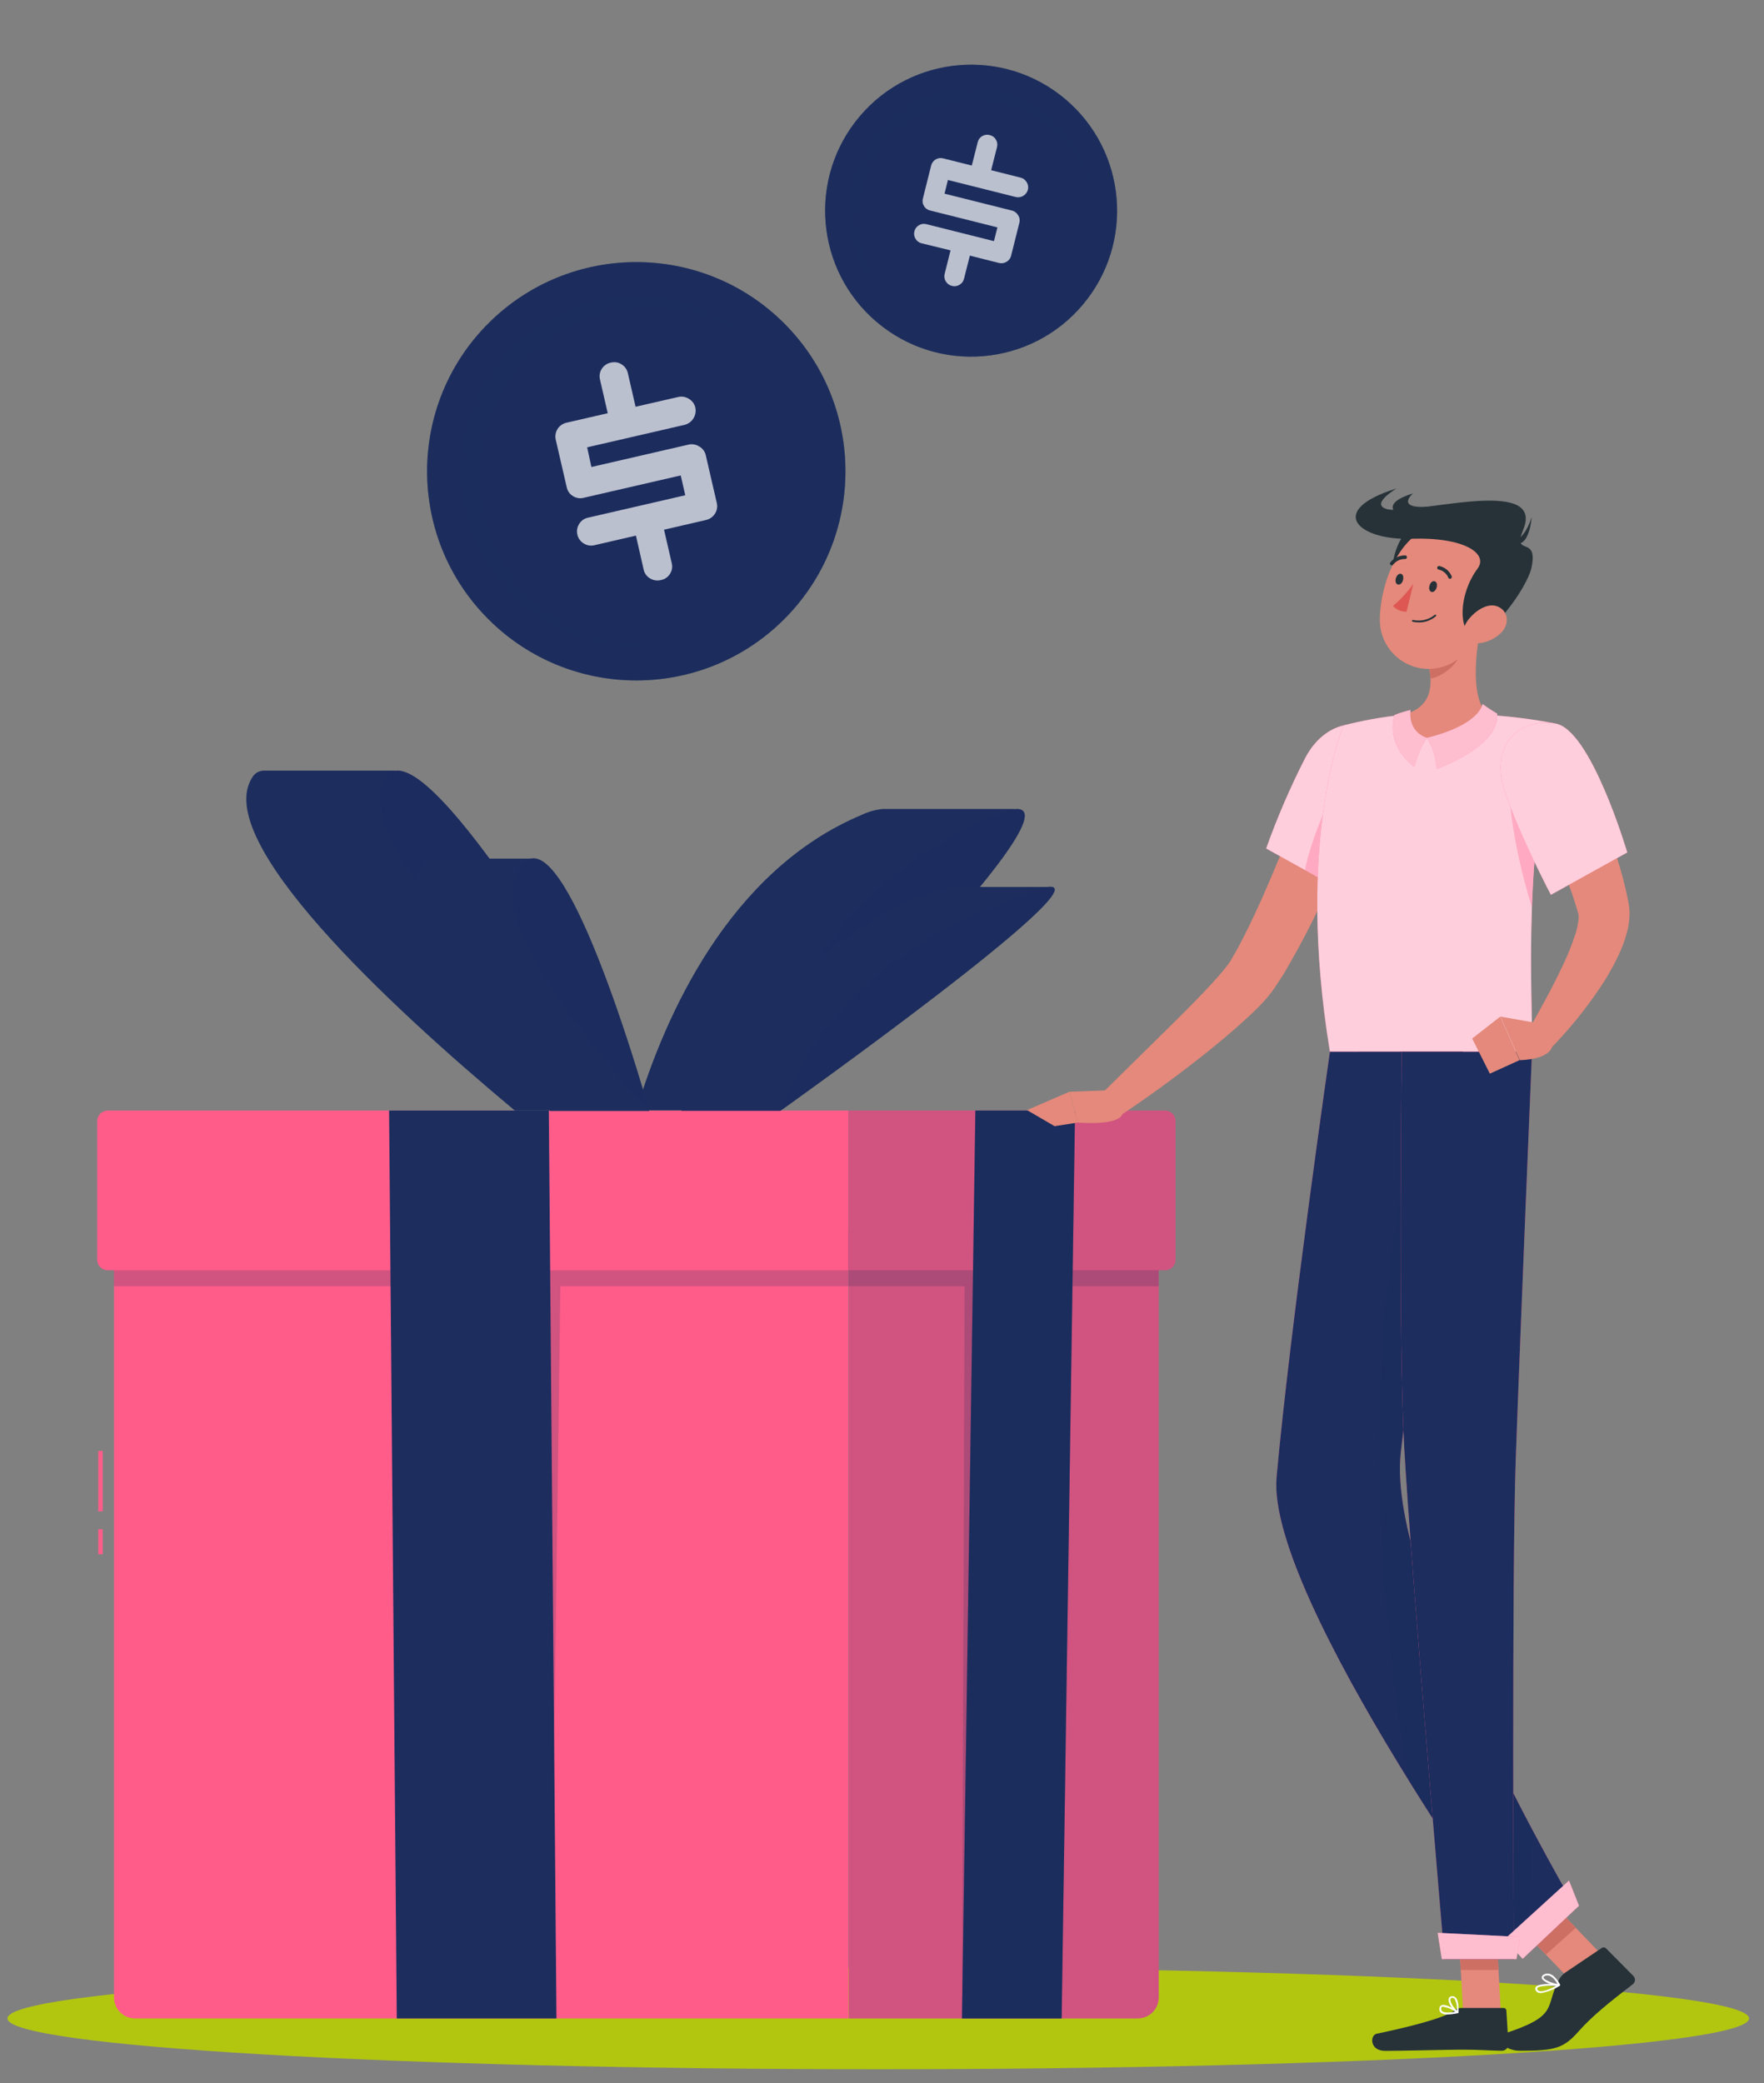 <svg width="94" height="111" viewBox="0 0 94 111" fill="none" xmlns="http://www.w3.org/2000/svg">
<rect x="0" y="0" width="94" height="111" fill="#808080" stroke="none"/>
<path d="M46.8 110.263C72.428 110.263 93.203 109.051 93.203 107.554C93.203 106.058 72.428 104.845 46.8 104.845C21.172 104.845 0.397 106.058 0.397 107.554C0.397 109.051 21.172 110.263 46.8 110.263Z" fill="#B2C610"/>
<path d="M5.475 77.316H5.235V80.533H5.475V77.316Z" fill="#FF5C8A"/>
<path d="M5.475 81.491H5.235V82.822H5.475V81.491Z" fill="#FF5C8A"/>
<path d="M6.074 65.56H45.211V107.555H7.194C6.897 107.555 6.613 107.437 6.403 107.228C6.194 107.018 6.076 106.734 6.076 106.437V65.56H6.074Z" fill="#FF5C8A"/>
<path opacity="0.2" d="M45.211 65.56H6.074V68.537H28.592L29.339 107.555L29.86 68.537H45.211V65.56Z" fill="#1C2D5E"/>
<path d="M5.736 59.178H45.21V67.689H5.736C5.588 67.689 5.446 67.63 5.342 67.525C5.237 67.421 5.178 67.279 5.178 67.131V59.738C5.178 59.665 5.192 59.592 5.22 59.524C5.248 59.456 5.289 59.395 5.341 59.343C5.393 59.291 5.454 59.249 5.522 59.221C5.59 59.193 5.662 59.178 5.736 59.178Z" fill="#FF5C8A"/>
<path d="M21.144 107.556L20.734 59.178H29.245L29.652 107.556H21.144Z" fill="#1C2D5E"/>
<path d="M60.635 107.555H45.22V65.56H61.746V106.437C61.746 106.732 61.629 107.016 61.421 107.225C61.213 107.434 60.93 107.553 60.635 107.555Z" fill="#FF5C8A"/>
<path opacity="0.2" d="M60.635 107.555H45.22V65.56H61.746V106.437C61.746 106.732 61.629 107.016 61.421 107.225C61.213 107.434 60.93 107.553 60.635 107.555Z" fill="#1C2D5E"/>
<path opacity="0.2" d="M45.21 65.56H61.743V68.537H52.517L51.263 107.555L51.399 68.537H45.21V65.56Z" fill="#1C2D5E"/>
<path d="M62.083 67.688H45.21V59.178H62.083C62.156 59.178 62.229 59.192 62.296 59.22C62.364 59.248 62.425 59.289 62.477 59.341C62.529 59.393 62.57 59.454 62.598 59.522C62.626 59.589 62.641 59.662 62.641 59.735V67.128C62.641 67.201 62.627 67.274 62.599 67.342C62.571 67.41 62.53 67.472 62.478 67.524C62.426 67.576 62.365 67.617 62.297 67.645C62.229 67.674 62.156 67.688 62.083 67.688Z" fill="#FF5C8A"/>
<path opacity="0.2" d="M62.083 67.688H45.21V59.178H62.083C62.156 59.178 62.229 59.192 62.296 59.22C62.364 59.248 62.425 59.289 62.477 59.341C62.529 59.393 62.57 59.454 62.598 59.522C62.626 59.589 62.641 59.662 62.641 59.735V67.128C62.641 67.201 62.627 67.274 62.599 67.342C62.571 67.41 62.53 67.472 62.478 67.524C62.426 67.576 62.365 67.617 62.297 67.645C62.229 67.674 62.156 67.688 62.083 67.688Z" fill="#1C2D5E"/>
<path d="M51.263 107.556L51.976 59.178H57.287L56.573 107.556H51.263Z" fill="#1C2D5E"/>
<path opacity="0.2" d="M51.263 107.556L51.976 59.178H57.287L56.573 107.556H51.263Z" fill="#1C2D5E"/>
<path d="M54.035 43.118V43.106H47.073C46.672 43.14 46.281 43.247 45.919 43.422C38.859 46.38 35.427 54.132 33.91 59.168H41.032C41.032 59.168 57.888 42.64 54.035 43.118Z" fill="#1C2D5E"/>
<path opacity="0.5" d="M41.032 59.178C41.032 52.637 45.981 46.39 53.041 43.432C60.101 40.474 41.032 59.178 41.032 59.178Z" fill="#1C2D5E"/>
<path d="M55.854 47.262H50.687C50.357 47.29 50.034 47.371 49.729 47.501C43.641 49.698 38.871 55.454 36.298 59.192H41.587C41.587 59.192 58.852 46.903 55.854 47.262Z" fill="#1C2D5E"/>
<path opacity="0.5" d="M41.597 59.179C44.088 52.717 48.939 49.684 55.028 47.487C61.116 45.291 41.597 59.179 41.597 59.179Z" fill="#1C2D5E"/>
<path d="M21.06 41.078V41.063H14.081C13.953 41.061 13.827 41.092 13.716 41.155C13.604 41.218 13.511 41.309 13.447 41.42C11.269 44.754 20.627 53.496 27.431 59.175H34.553C34.553 59.175 24.119 40.534 21.06 41.078Z" fill="#1C2D5E"/>
<path opacity="0.5" d="M34.553 59.178C27.759 53.499 18.392 44.756 20.57 41.422C22.747 38.089 34.553 59.178 34.553 59.178Z" fill="#1C2D5E"/>
<path d="M28.336 45.752H23.157C23.052 45.754 22.95 45.779 22.855 45.824C22.761 45.87 22.678 45.935 22.611 46.015C20.304 48.492 25.445 54.985 29.312 59.199H34.594C34.594 59.199 30.717 45.335 28.336 45.752Z" fill="#1C2D5E"/>
<path opacity="0.5" d="M34.594 59.177C30.726 54.961 25.583 48.47 27.893 45.993C30.202 43.516 34.594 59.177 34.594 59.177Z" fill="#1C2D5E"/>
<path d="M41.788 32.994C46.141 28.641 46.141 21.584 41.788 17.231C37.435 12.878 30.377 12.878 26.024 17.231C21.671 21.584 21.671 28.641 26.024 32.994C30.377 37.347 37.435 37.347 41.788 32.994Z" fill="#1C2D5E"/>
<path opacity="0.4" d="M41.788 32.994C46.141 28.641 46.141 21.584 41.788 17.231C37.435 12.878 30.377 12.878 26.024 17.231C21.671 21.584 21.671 28.641 26.024 32.994C30.377 37.347 37.435 37.347 41.788 32.994Z" fill="#1C2D5E"/>
<path opacity="0.2" d="M43.134 26.685C44.004 21.59 40.577 16.754 35.481 15.885C30.386 15.016 25.55 18.442 24.681 23.538C23.812 28.634 27.238 33.469 32.334 34.338C37.429 35.208 42.265 31.781 43.134 26.685Z" fill="#1C2D5E"/>
<path d="M43.581 26.008C43.928 21.046 40.187 16.741 35.224 16.394C30.262 16.046 25.957 19.788 25.61 24.75C25.263 29.713 29.004 34.017 33.966 34.364C38.929 34.712 43.233 30.971 43.581 26.008Z" fill="#1C2D5E"/>
<path opacity="0.4" d="M43.581 26.008C43.928 21.046 40.187 16.741 35.224 16.394C30.262 16.046 25.957 19.788 25.61 24.75C25.263 29.713 29.004 34.017 33.966 34.364C38.929 34.712 43.233 30.971 43.581 26.008Z" fill="#1C2D5E"/>
<path d="M37.607 24.254L38.194 26.796C38.218 26.893 38.223 26.994 38.207 27.093C38.19 27.192 38.154 27.286 38.099 27.37C38.046 27.456 37.976 27.53 37.894 27.588C37.811 27.646 37.718 27.688 37.619 27.709L35.384 28.226L35.796 30.014C35.82 30.111 35.824 30.212 35.807 30.31C35.79 30.408 35.752 30.502 35.697 30.584C35.644 30.669 35.574 30.741 35.492 30.797C35.409 30.853 35.316 30.891 35.218 30.91C35.12 30.934 35.017 30.939 34.917 30.923C34.817 30.908 34.721 30.872 34.635 30.819C34.55 30.769 34.475 30.701 34.417 30.62C34.359 30.539 34.318 30.447 34.298 30.35L33.886 28.541L31.67 29.053C31.574 29.076 31.475 29.08 31.378 29.064C31.281 29.047 31.188 29.012 31.106 28.959C31.02 28.908 30.945 28.84 30.887 28.76C30.828 28.679 30.787 28.587 30.766 28.489C30.743 28.393 30.739 28.293 30.755 28.196C30.772 28.098 30.807 28.005 30.861 27.921C30.912 27.836 30.98 27.762 31.06 27.705C31.141 27.647 31.233 27.606 31.33 27.586L36.516 26.39L36.273 25.334L31.102 26.526C31.006 26.55 30.906 26.555 30.808 26.54C30.711 26.525 30.617 26.49 30.534 26.438C30.448 26.386 30.373 26.317 30.316 26.235C30.258 26.153 30.218 26.06 30.198 25.962L29.614 23.431C29.569 23.236 29.603 23.032 29.709 22.862C29.814 22.693 29.983 22.572 30.177 22.527L32.384 22.019L31.972 20.228C31.948 20.134 31.944 20.035 31.959 19.939C31.973 19.842 32.007 19.75 32.059 19.666C32.113 19.576 32.186 19.499 32.272 19.439C32.359 19.38 32.457 19.339 32.561 19.321C32.656 19.298 32.755 19.294 32.851 19.31C32.948 19.327 33.04 19.362 33.123 19.415C33.207 19.467 33.28 19.536 33.337 19.617C33.395 19.698 33.435 19.79 33.456 19.887L33.868 21.675L36.131 21.157C36.229 21.133 36.331 21.129 36.431 21.146C36.53 21.162 36.625 21.199 36.71 21.253C36.796 21.303 36.87 21.369 36.929 21.449C36.988 21.529 37.03 21.62 37.051 21.716C37.095 21.915 37.059 22.123 36.95 22.296C36.842 22.469 36.671 22.592 36.473 22.64L31.287 23.836L31.513 24.886L36.681 23.694C36.779 23.67 36.881 23.667 36.98 23.683C37.079 23.7 37.174 23.736 37.259 23.791C37.346 23.839 37.423 23.905 37.483 23.985C37.542 24.065 37.585 24.157 37.607 24.254Z" fill="#1C2D5E"/>
<g opacity="0.7">
<path d="M37.608 24.254L38.195 26.795C38.219 26.892 38.224 26.994 38.208 27.092C38.191 27.191 38.155 27.286 38.1 27.369C38.047 27.455 37.977 27.529 37.895 27.588C37.812 27.646 37.719 27.687 37.62 27.709L35.385 28.226L35.797 30.014C35.821 30.111 35.825 30.211 35.808 30.31C35.791 30.408 35.754 30.501 35.698 30.584C35.645 30.669 35.575 30.741 35.492 30.797C35.41 30.853 35.317 30.891 35.219 30.909C35.12 30.934 35.018 30.939 34.918 30.923C34.818 30.907 34.722 30.872 34.636 30.819C34.55 30.768 34.476 30.701 34.418 30.62C34.36 30.539 34.319 30.447 34.299 30.35L33.887 28.541L31.671 29.053C31.575 29.076 31.476 29.08 31.379 29.063C31.282 29.047 31.189 29.011 31.107 28.958C31.021 28.908 30.946 28.84 30.888 28.759C30.829 28.679 30.788 28.587 30.767 28.489C30.744 28.393 30.74 28.293 30.756 28.195C30.773 28.098 30.808 28.004 30.862 27.921C30.913 27.836 30.981 27.762 31.061 27.704C31.142 27.647 31.234 27.606 31.331 27.586L36.517 26.39L36.274 25.334L31.102 26.526C31.007 26.55 30.907 26.555 30.809 26.54C30.712 26.524 30.618 26.49 30.535 26.437C30.449 26.386 30.374 26.317 30.317 26.235C30.259 26.153 30.219 26.06 30.199 25.962L29.615 23.43C29.57 23.236 29.604 23.031 29.709 22.862C29.815 22.692 29.984 22.572 30.178 22.527L32.385 22.019L31.973 20.228C31.949 20.133 31.945 20.035 31.959 19.938C31.974 19.842 32.008 19.749 32.059 19.666C32.114 19.576 32.187 19.499 32.273 19.439C32.36 19.38 32.458 19.339 32.562 19.32C32.657 19.297 32.756 19.294 32.852 19.31C32.949 19.326 33.041 19.362 33.123 19.415C33.208 19.467 33.281 19.536 33.339 19.617C33.396 19.698 33.436 19.79 33.457 19.887L33.869 21.675L36.132 21.156C36.23 21.133 36.332 21.129 36.431 21.145C36.531 21.162 36.626 21.199 36.711 21.253C36.797 21.302 36.871 21.369 36.93 21.449C36.989 21.528 37.031 21.619 37.052 21.716C37.096 21.915 37.059 22.123 36.951 22.296C36.843 22.469 36.672 22.592 36.474 22.64L31.288 23.836L31.514 24.885L36.682 23.694C36.78 23.67 36.882 23.666 36.981 23.683C37.08 23.7 37.175 23.736 37.26 23.791C37.347 23.839 37.424 23.905 37.483 23.985C37.543 24.065 37.586 24.156 37.608 24.254Z" fill="white"/>
</g>
<path d="M57.691 16.248C60.464 12.966 60.052 8.058 56.771 5.284C53.489 2.511 48.581 2.923 45.807 6.205C43.034 9.487 43.446 14.395 46.728 17.168C50.01 19.941 54.918 19.529 57.691 16.248Z" fill="#1C2D5E"/>
<path opacity="0.4" d="M57.691 16.248C60.464 12.966 60.052 8.058 56.771 5.284C53.489 2.511 48.581 2.923 45.807 6.205C43.034 9.487 43.446 14.395 46.728 17.168C50.01 19.941 54.918 19.529 57.691 16.248Z" fill="#1C2D5E"/>
<path opacity="0.2" d="M56.785 15.383C59.084 12.602 58.693 8.484 55.912 6.186C53.132 3.887 49.014 4.278 46.716 7.058C44.417 9.839 44.808 13.956 47.588 16.255C50.369 18.554 54.486 18.163 56.785 15.383Z" fill="#1C2D5E"/>
<path d="M56.982 15.452C59.085 12.7 58.559 8.764 55.808 6.661C53.056 4.558 49.12 5.084 47.017 7.836C44.914 10.587 45.44 14.523 48.192 16.626C50.944 18.729 54.879 18.203 56.982 15.452Z" fill="#1C2D5E"/>
<path opacity="0.4" d="M56.982 15.452C59.085 12.7 58.559 8.764 55.808 6.661C53.056 4.558 49.12 5.084 47.017 7.836C44.914 10.587 45.44 14.523 48.192 16.626C50.944 18.729 54.879 18.203 56.982 15.452Z" fill="#1C2D5E"/>
<path d="M54.321 11.865L53.879 13.631C53.862 13.698 53.833 13.761 53.791 13.816C53.749 13.871 53.696 13.917 53.636 13.95C53.575 13.987 53.507 14.012 53.436 14.022C53.365 14.032 53.293 14.028 53.224 14.01L51.682 13.621L51.37 14.856C51.354 14.923 51.324 14.986 51.282 15.042C51.24 15.097 51.188 15.143 51.127 15.177C51.069 15.213 51.003 15.237 50.935 15.247C50.867 15.257 50.798 15.254 50.732 15.236C50.663 15.22 50.599 15.191 50.542 15.149C50.485 15.108 50.437 15.056 50.4 14.995C50.363 14.937 50.339 14.871 50.328 14.802C50.317 14.734 50.321 14.664 50.339 14.596L50.654 13.341L49.11 12.964C49.043 12.948 48.98 12.919 48.925 12.878C48.87 12.837 48.824 12.785 48.789 12.726C48.752 12.667 48.727 12.602 48.716 12.533C48.706 12.465 48.709 12.395 48.727 12.328C48.743 12.261 48.772 12.197 48.813 12.141C48.854 12.085 48.906 12.038 48.966 12.003C49.025 11.967 49.091 11.943 49.16 11.933C49.228 11.924 49.298 11.928 49.365 11.945L52.967 12.849L53.152 12.116L49.561 11.215C49.493 11.2 49.43 11.171 49.374 11.13C49.319 11.09 49.272 11.038 49.238 10.978C49.2 10.919 49.176 10.854 49.166 10.785C49.156 10.716 49.161 10.646 49.18 10.579L49.62 8.819C49.637 8.752 49.667 8.689 49.708 8.634C49.749 8.578 49.801 8.531 49.86 8.496C49.919 8.46 49.985 8.437 50.053 8.427C50.122 8.418 50.191 8.421 50.258 8.439L51.785 8.821L52.098 7.587C52.113 7.517 52.143 7.451 52.185 7.393C52.226 7.335 52.28 7.287 52.341 7.251C52.403 7.215 52.471 7.192 52.542 7.183C52.613 7.175 52.684 7.181 52.753 7.202C52.819 7.217 52.882 7.246 52.936 7.287C52.991 7.328 53.036 7.379 53.07 7.438C53.106 7.497 53.13 7.563 53.14 7.631C53.151 7.699 53.147 7.769 53.129 7.836L52.816 9.07L54.381 9.464C54.449 9.48 54.514 9.51 54.57 9.552C54.627 9.594 54.675 9.647 54.71 9.708C54.747 9.766 54.773 9.831 54.784 9.899C54.795 9.967 54.792 10.037 54.776 10.104C54.759 10.172 54.728 10.237 54.685 10.293C54.643 10.35 54.59 10.397 54.529 10.433C54.468 10.471 54.4 10.496 54.329 10.506C54.259 10.517 54.186 10.513 54.117 10.495L50.514 9.591L50.333 10.32L53.922 11.219C53.99 11.235 54.055 11.266 54.111 11.308C54.168 11.35 54.215 11.403 54.251 11.464C54.291 11.522 54.317 11.588 54.33 11.657C54.342 11.726 54.339 11.797 54.321 11.865Z" fill="#1C2D5E"/>
<g opacity="0.7">
<path d="M54.321 11.865L53.878 13.631C53.862 13.698 53.832 13.761 53.79 13.816C53.748 13.871 53.696 13.917 53.635 13.95C53.574 13.987 53.506 14.012 53.435 14.022C53.365 14.032 53.293 14.028 53.224 14.01L51.682 13.621L51.369 14.856C51.353 14.923 51.324 14.986 51.282 15.042C51.24 15.097 51.187 15.143 51.126 15.177C51.068 15.213 51.003 15.237 50.935 15.247C50.867 15.257 50.798 15.254 50.731 15.236C50.663 15.22 50.598 15.191 50.541 15.149C50.484 15.108 50.436 15.056 50.4 14.995C50.363 14.937 50.338 14.871 50.328 14.802C50.317 14.734 50.321 14.664 50.338 14.596L50.653 13.341L49.109 12.964C49.043 12.948 48.98 12.919 48.925 12.878C48.869 12.837 48.823 12.785 48.788 12.726C48.751 12.667 48.727 12.602 48.716 12.533C48.705 12.465 48.709 12.395 48.727 12.328C48.742 12.261 48.771 12.197 48.812 12.141C48.853 12.085 48.906 12.038 48.965 12.003C49.025 11.967 49.09 11.943 49.159 11.933C49.228 11.924 49.298 11.928 49.365 11.945L52.966 12.849L53.151 12.116L49.56 11.215C49.493 11.2 49.429 11.171 49.374 11.13C49.318 11.09 49.272 11.038 49.237 10.978C49.2 10.919 49.175 10.854 49.166 10.785C49.156 10.716 49.16 10.646 49.179 10.579L49.62 8.819C49.636 8.752 49.666 8.689 49.707 8.634C49.748 8.578 49.8 8.531 49.859 8.496C49.919 8.46 49.985 8.437 50.053 8.427C50.121 8.418 50.191 8.421 50.258 8.439L51.785 8.821L52.098 7.587C52.113 7.517 52.142 7.451 52.184 7.393C52.226 7.335 52.279 7.287 52.341 7.251C52.402 7.215 52.471 7.192 52.541 7.183C52.612 7.175 52.684 7.181 52.752 7.202C52.819 7.217 52.881 7.246 52.935 7.287C52.99 7.328 53.036 7.379 53.069 7.438C53.106 7.497 53.13 7.563 53.14 7.631C53.15 7.699 53.146 7.769 53.129 7.836L52.816 9.07L54.38 9.464C54.449 9.48 54.513 9.51 54.57 9.552C54.627 9.594 54.674 9.647 54.709 9.708C54.747 9.766 54.772 9.831 54.783 9.899C54.795 9.967 54.792 10.037 54.775 10.104C54.758 10.172 54.727 10.237 54.685 10.293C54.643 10.35 54.589 10.397 54.528 10.433C54.468 10.471 54.4 10.496 54.329 10.506C54.258 10.517 54.186 10.513 54.117 10.495L50.513 9.591L50.332 10.32L53.921 11.219C53.99 11.235 54.054 11.266 54.111 11.308C54.168 11.35 54.215 11.403 54.251 11.464C54.29 11.522 54.317 11.588 54.329 11.657C54.341 11.726 54.338 11.797 54.321 11.865Z" fill="white"/>
</g>
<path d="M73.171 41.342C72.527 43.158 71.814 44.914 71.056 46.67C70.29 48.456 69.411 50.191 68.424 51.865C68.291 52.079 68.152 52.294 68.008 52.508L67.903 52.668L67.759 52.866C67.661 52.991 67.569 53.099 67.487 53.205C67.145 53.587 66.783 53.949 66.402 54.291C65.677 54.961 64.939 55.569 64.192 56.169C62.694 57.358 61.164 58.471 59.579 59.526L58.631 58.351L62.621 54.419C63.281 53.764 63.935 53.105 64.545 52.445C64.847 52.117 65.14 51.781 65.381 51.471C65.441 51.395 65.493 51.319 65.539 51.254L65.596 51.162L65.674 51.021C65.78 50.833 65.891 50.651 65.995 50.459C66.825 48.898 67.558 47.202 68.264 45.481C68.969 43.76 69.648 42.026 70.299 40.305L73.171 41.342Z" fill="#E4897B"/>
<path d="M73.933 40.034C74.549 41.837 70.928 47.137 70.928 47.137L67.471 45.213C68.06 43.559 68.756 41.945 69.555 40.382C70.766 38.091 73.257 38.056 73.933 40.034Z" fill="#FF5C8A"/>
<path opacity="0.7" d="M73.933 40.034C74.549 41.837 70.928 47.137 70.928 47.137L67.471 45.213C68.06 43.559 68.756 41.945 69.555 40.382C70.766 38.091 73.257 38.056 73.933 40.034Z" fill="white"/>
<path opacity="0.31" d="M73.985 40.258C73.209 39.887 72.316 40.199 71.374 41.686C70.432 43.173 69.632 45.657 69.545 46.365L70.932 47.133C70.932 47.133 74.273 42.237 73.985 40.258Z" fill="#FF5C8A"/>
<path d="M71.591 38.655C71.591 38.655 69.007 44.732 70.869 56.047H81.63C81.763 54.394 81.003 46.336 82.868 38.552C81.683 38.322 80.484 38.169 79.28 38.096C77.757 38.009 76.23 38.009 74.706 38.096C73.655 38.203 72.614 38.39 71.591 38.655Z" fill="#FF5C8A"/>
<path opacity="0.7" d="M71.591 38.655C71.591 38.655 69.007 44.732 70.869 56.047H81.63C81.763 54.394 81.003 46.336 82.868 38.552C81.683 38.322 80.484 38.169 79.28 38.096C77.757 38.009 76.23 38.009 74.706 38.096C73.655 38.203 72.614 38.39 71.591 38.655Z" fill="white"/>
<path d="M85.44 104.257L83.847 105.685L80.81 102.523L82.406 101.095L85.44 104.257Z" fill="#E4897B"/>
<path d="M79.978 107.226H77.967L77.706 102.569H79.717L79.978 107.226Z" fill="#E4897B"/>
<path d="M80.814 102.523L82.377 104.154L83.973 102.724L82.409 101.095L80.814 102.523Z" fill="#CE6F64"/>
<path d="M79.717 102.569H77.706L77.842 104.971H79.853L79.717 102.569Z" fill="#CE6F64"/>
<path d="M70.869 56.047C70.869 56.047 68.749 70.719 68.027 78.704C67.446 85.112 81.302 104.216 81.302 104.216L83.98 101.695C83.98 101.695 73.862 84.566 74.641 77.434C75.396 70.526 77.952 56.039 77.952 56.039L70.869 56.047Z" fill="#FF5C8A"/>
<path d="M70.869 56.047C70.869 56.047 68.749 70.719 68.027 78.704C67.446 85.112 81.302 104.216 81.302 104.216L83.98 101.695C83.98 101.695 73.862 84.566 74.641 77.434C75.396 70.526 77.952 56.039 77.952 56.039L70.869 56.047Z" fill="#1C2D5E"/>
<path opacity="0.2" d="M74.641 77.442C75.029 73.884 75.898 68.309 76.644 63.744C76.253 62.979 75.157 61.429 75.157 61.429C74.174 64.824 72.038 77.624 75.086 94.91C78.262 100.028 81.301 104.224 81.301 104.224L81.717 97.624C78.783 92.103 74.101 82.373 74.641 77.442Z" fill="#1C2D5E"/>
<path d="M74.696 56.047C74.696 56.047 74.506 71.422 74.831 77.184C75.187 83.492 76.978 104.393 76.978 104.393H80.664C80.664 104.393 80.553 84.002 80.77 77.76C81.011 70.975 81.636 56.047 81.636 56.047H74.696Z" fill="#FF5C8A"/>
<path d="M74.696 56.047C74.696 56.047 74.506 71.422 74.831 77.184C75.187 83.492 76.978 104.393 76.978 104.393H80.664C80.664 104.393 80.553 84.002 80.77 77.76C81.011 70.975 81.636 56.047 81.636 56.047H74.696Z" fill="#1C2D5E"/>
<path d="M77.861 106.996H80.121C80.159 106.994 80.196 107.008 80.224 107.033C80.252 107.059 80.269 107.094 80.271 107.132L80.382 108.92C80.382 108.967 80.374 109.013 80.356 109.057C80.338 109.1 80.313 109.139 80.28 109.172C80.247 109.206 80.208 109.232 80.165 109.25C80.122 109.269 80.076 109.278 80.029 109.278C79.242 109.265 78.865 109.219 77.871 109.219C77.261 109.219 74.661 109.284 73.817 109.284C72.973 109.284 73.002 108.448 73.353 108.372C74.957 108.033 76.946 107.558 77.516 107.118C77.614 107.04 77.735 106.998 77.861 106.996Z" fill="#263238"/>
<path d="M83.407 105.112L85.345 103.806C85.377 103.781 85.416 103.768 85.457 103.768C85.497 103.768 85.536 103.781 85.568 103.806L87.05 105.302C87.079 105.335 87.1 105.373 87.112 105.415C87.124 105.457 87.127 105.502 87.121 105.545C87.114 105.588 87.098 105.629 87.073 105.666C87.049 105.702 87.017 105.733 86.979 105.755C85.742 106.708 84.849 107.427 84.143 108.219C83.329 109.145 82.889 109.278 80.989 109.278C80.11 109.278 79.613 108.537 79.971 108.423C83.136 107.421 82.289 106.985 83.06 105.516C83.14 105.355 83.26 105.216 83.407 105.112Z" fill="#263238"/>
<path d="M59.087 58.099L56.989 58.173L57.429 59.817C57.429 59.817 59.622 60.013 59.817 59.351L59.087 58.099Z" fill="#E4897B"/>
<path d="M54.726 59.153L56.197 60.01L57.429 59.818L56.989 58.173L54.726 59.153Z" fill="#E4897B"/>
<path opacity="0.31" d="M80.464 40.474C80.241 41.755 80.537 44.817 81.636 48.361C81.722 45.324 82.075 42.301 82.692 39.326V39.31C81.986 39.239 80.678 39.272 80.464 40.474Z" fill="#FF5C8A"/>
<path d="M79.006 32.945C78.666 34.416 78.284 37.114 79.277 38.102C79.277 38.102 78.848 39.32 76.112 39.32C73.105 39.32 74.704 38.102 74.704 38.102C76.359 37.711 76.359 36.492 76.112 35.35L79.006 32.945Z" fill="#E4897B"/>
<path d="M77.828 33.925L76.115 35.341C76.177 35.609 76.215 35.881 76.229 36.156C76.859 36.066 77.744 35.377 77.833 34.72C77.881 34.457 77.879 34.187 77.828 33.925Z" fill="#CE6F64"/>
<path d="M75.437 27.957C74.408 28.307 73.586 31.034 74.785 31.756C75.985 32.478 77.391 27.292 75.437 27.957Z" fill="#263238"/>
<path d="M79.649 31.404C79.036 33.303 78.775 34.451 77.537 35.23C77.138 35.487 76.676 35.63 76.202 35.643C75.728 35.656 75.258 35.539 74.846 35.305C74.433 35.07 74.092 34.728 73.86 34.314C73.628 33.9 73.513 33.43 73.529 32.956C73.553 31.129 74.552 28.318 76.655 27.965C77.109 27.877 77.577 27.91 78.013 28.061C78.45 28.211 78.839 28.474 79.142 28.822C79.446 29.17 79.652 29.592 79.741 30.045C79.83 30.498 79.798 30.966 79.649 31.404Z" fill="#E4897B"/>
<path d="M81.168 28.228C80.555 29.71 81.982 28.472 81.613 30.231C81.374 31.376 79.306 34.12 78.508 33.87C77.71 33.621 77.719 31.675 78.736 30.299C79.323 29.509 78.055 28.613 75.208 28.708C72.361 28.803 70.64 27.202 74.424 26.027C74.424 26.027 73.029 26.841 73.856 27.112C75.029 27.549 82.398 25.259 81.168 28.228Z" fill="#263238"/>
<path d="M80.626 28.906C80.596 28.906 81.264 28.741 81.619 27.549C81.619 27.568 81.503 29.324 80.626 28.906Z" fill="#263238"/>
<path d="M75.298 26.29C73.548 26.833 74.272 27.444 74.997 27.596L76.658 26.944C74.134 27.278 75.298 26.29 75.298 26.29Z" fill="#263238"/>
<path d="M79.986 33.724C79.622 34.078 79.136 34.279 78.629 34.286C77.958 34.286 77.814 33.651 78.175 33.119C78.496 32.641 79.229 32.066 79.82 32.324C80.412 32.581 80.431 33.287 79.986 33.724Z" fill="#E4897B"/>
<path d="M76.558 31.298C76.517 31.455 76.401 31.569 76.287 31.542C76.173 31.515 76.132 31.371 76.173 31.213C76.213 31.056 76.33 30.942 76.444 30.972C76.558 31.002 76.599 31.14 76.558 31.298Z" fill="#263238"/>
<path d="M74.766 30.904C74.726 31.062 74.609 31.176 74.495 31.148C74.381 31.121 74.34 30.98 74.381 30.823C74.422 30.665 74.536 30.551 74.653 30.578C74.769 30.606 74.799 30.747 74.766 30.904Z" fill="#263238"/>
<path d="M75.315 31.107C75.006 31.547 74.641 31.944 74.229 32.288C74.32 32.389 74.431 32.468 74.556 32.521C74.681 32.574 74.816 32.599 74.951 32.595L75.315 31.107Z" fill="#DE5753"/>
<path d="M75.613 33.167C75.5 33.167 75.388 33.154 75.279 33.129C75.267 33.126 75.257 33.118 75.25 33.108C75.243 33.097 75.241 33.084 75.244 33.072C75.247 33.06 75.255 33.05 75.265 33.043C75.276 33.037 75.288 33.034 75.301 33.037C75.501 33.081 75.708 33.08 75.907 33.033C76.106 32.986 76.293 32.895 76.451 32.765C76.46 32.757 76.473 32.752 76.485 32.752C76.498 32.752 76.51 32.757 76.519 32.765C76.528 32.775 76.533 32.787 76.533 32.799C76.533 32.812 76.528 32.824 76.519 32.833C76.267 33.05 75.945 33.169 75.613 33.167Z" fill="#263238"/>
<path d="M77.269 30.845C77.251 30.845 77.232 30.84 77.217 30.83C77.201 30.82 77.189 30.805 77.182 30.788C77.138 30.679 77.067 30.582 76.978 30.506C76.888 30.43 76.781 30.377 76.666 30.351C76.654 30.349 76.642 30.345 76.631 30.339C76.62 30.332 76.611 30.324 76.603 30.314C76.595 30.304 76.59 30.292 76.587 30.28C76.584 30.268 76.583 30.255 76.585 30.242C76.589 30.217 76.603 30.195 76.623 30.18C76.643 30.165 76.668 30.158 76.694 30.161C76.84 30.191 76.977 30.256 77.092 30.35C77.207 30.445 77.298 30.566 77.356 30.704C77.361 30.715 77.364 30.727 77.365 30.74C77.365 30.753 77.363 30.765 77.358 30.777C77.354 30.788 77.347 30.799 77.338 30.808C77.329 30.817 77.319 30.824 77.307 30.829C77.296 30.837 77.283 30.842 77.269 30.845Z" fill="#263238"/>
<path d="M74.162 30.125C74.14 30.125 74.119 30.117 74.102 30.104C74.082 30.087 74.07 30.064 74.067 30.038C74.065 30.013 74.072 29.988 74.088 29.968C74.184 29.849 74.305 29.753 74.444 29.689C74.582 29.625 74.734 29.593 74.886 29.596C74.899 29.597 74.911 29.601 74.922 29.606C74.933 29.612 74.943 29.62 74.951 29.63C74.959 29.639 74.965 29.65 74.969 29.662C74.973 29.674 74.974 29.687 74.973 29.699C74.972 29.712 74.969 29.724 74.963 29.735C74.958 29.747 74.95 29.757 74.94 29.765C74.931 29.773 74.919 29.779 74.907 29.783C74.895 29.787 74.882 29.788 74.87 29.786C74.748 29.785 74.627 29.811 74.517 29.864C74.407 29.917 74.31 29.994 74.235 30.09C74.226 30.101 74.215 30.11 74.202 30.116C74.189 30.122 74.176 30.125 74.162 30.125Z" fill="#263238"/>
<path d="M83.389 39.94C83.6 40.268 83.777 40.559 83.956 40.873C84.135 41.188 84.306 41.492 84.475 41.807C84.806 42.434 85.118 43.074 85.403 43.728C86.001 45.068 86.449 46.468 86.741 47.906L86.768 48.044L86.781 48.112L86.8 48.226C86.823 48.378 86.835 48.531 86.836 48.684C86.833 48.942 86.806 49.198 86.754 49.45C86.662 49.865 86.53 50.271 86.358 50.66C86.053 51.343 85.69 51.997 85.272 52.617C84.483 53.795 83.585 54.898 82.591 55.909L81.41 54.962C82.067 53.817 82.721 52.628 83.269 51.464C83.539 50.907 83.769 50.332 83.959 49.743C84.036 49.497 84.089 49.245 84.116 48.988C84.126 48.904 84.126 48.82 84.116 48.736C84.116 48.712 84.116 48.69 84.1 48.687C84.084 48.684 84.1 48.687 84.1 48.674L84.084 48.619L84.051 48.508C83.88 47.909 83.676 47.32 83.44 46.744C83.202 46.155 82.936 45.569 82.656 44.985C82.376 44.402 82.075 43.826 81.766 43.251C81.614 42.963 81.454 42.678 81.294 42.396L80.816 41.582L83.389 39.94Z" fill="#E4897B"/>
<path d="M77.15 107.344C77.014 107.357 76.878 107.319 76.769 107.238C76.739 107.204 76.717 107.162 76.707 107.118C76.696 107.073 76.697 107.027 76.71 106.983C76.716 106.953 76.729 106.925 76.749 106.902C76.768 106.879 76.793 106.861 76.821 106.85C77.068 106.752 77.635 107.143 77.701 107.186C77.709 107.191 77.715 107.199 77.718 107.207C77.722 107.216 77.722 107.226 77.719 107.235C77.718 107.244 77.714 107.253 77.708 107.259C77.701 107.266 77.693 107.271 77.684 107.273C77.509 107.315 77.33 107.339 77.15 107.344ZM76.913 106.928C76.894 106.925 76.875 106.925 76.856 106.928C76.843 106.933 76.83 106.942 76.821 106.954C76.812 106.965 76.806 106.979 76.805 106.993C76.795 107.022 76.793 107.052 76.799 107.082C76.804 107.112 76.818 107.139 76.837 107.162C76.93 107.254 77.193 107.265 77.554 107.194C77.362 107.061 77.143 106.971 76.913 106.931V106.928Z" fill="white"/>
<path d="M77.673 107.275H77.648C77.448 107.155 77.149 106.732 77.195 106.515C77.203 106.475 77.225 106.439 77.255 106.413C77.287 106.387 77.326 106.372 77.366 106.371C77.402 106.366 77.438 106.37 77.473 106.381C77.507 106.392 77.538 106.411 77.564 106.436C77.768 106.634 77.722 107.212 77.722 107.237C77.721 107.245 77.718 107.252 77.713 107.259C77.708 107.266 77.702 107.271 77.695 107.275H77.673ZM77.401 106.46H77.38C77.312 106.46 77.296 106.501 77.29 106.528C77.26 106.672 77.459 106.99 77.632 107.136C77.657 106.916 77.612 106.694 77.502 106.501C77.488 106.488 77.472 106.477 77.454 106.47C77.437 106.463 77.418 106.46 77.399 106.46H77.401Z" fill="white"/>
<path d="M82.105 106.203C82.055 106.205 82.005 106.195 81.959 106.176C81.923 106.162 81.891 106.139 81.866 106.11C81.841 106.08 81.824 106.045 81.815 106.008C81.808 105.985 81.807 105.961 81.812 105.937C81.818 105.914 81.829 105.892 81.845 105.875C82.027 105.655 82.979 105.72 83.088 105.728C83.098 105.728 83.108 105.732 83.116 105.738C83.123 105.745 83.129 105.754 83.131 105.763C83.133 105.773 83.132 105.783 83.129 105.793C83.125 105.802 83.118 105.81 83.11 105.815C82.806 106.015 82.464 106.147 82.105 106.203ZM82.681 105.807C82.347 105.807 81.997 105.839 81.918 105.934C81.914 105.942 81.911 105.95 81.911 105.959C81.911 105.967 81.914 105.976 81.918 105.983C81.923 106.007 81.933 106.029 81.948 106.047C81.963 106.066 81.983 106.08 82.005 106.089C82.157 106.152 82.499 106.048 82.93 105.818L82.681 105.807Z" fill="white"/>
<path d="M83.085 105.823C82.814 105.823 82.203 105.614 82.157 105.397C82.157 105.343 82.157 105.267 82.287 105.205C82.754 104.985 83.115 105.723 83.132 105.747C83.135 105.755 83.137 105.764 83.137 105.772C83.137 105.78 83.135 105.789 83.132 105.796C83.127 105.805 83.12 105.812 83.112 105.816C83.104 105.821 83.095 105.824 83.085 105.823ZM82.459 105.262C82.412 105.261 82.367 105.271 82.326 105.292C82.269 105.319 82.241 105.349 82.247 105.376C82.274 105.503 82.714 105.682 83.001 105.72C82.915 105.574 82.706 105.262 82.459 105.262Z" fill="white"/>
<path d="M81.948 54.522L79.956 54.172L80.984 56.492C80.984 56.492 82.811 56.492 82.729 55.537L81.948 54.522Z" fill="#E4897B"/>
<path d="M78.449 55.339L79.391 57.212L80.973 56.492L79.945 54.172L78.449 55.339Z" fill="#E4897B"/>
<path d="M84.143 101.551L81.139 104.379L80.17 103.339L83.609 100.207L84.143 101.551Z" fill="#FF5C8A"/>
<path opacity="0.6" d="M84.143 101.551L81.139 104.379L80.17 103.339L83.609 100.207L84.143 101.551Z" fill="white"/>
<path d="M80.811 104.392H76.83L76.61 102.992L81.004 103.212L80.811 104.392Z" fill="#FF5C8A"/>
<path opacity="0.6" d="M80.811 104.392H76.83L76.61 102.992L81.004 103.212L80.811 104.392Z" fill="white"/>
<path d="M82.868 38.552C84.768 38.823 86.714 45.424 86.714 45.424L82.643 47.682C82.643 47.682 80.99 44.544 80.2 42.216C79.372 39.776 80.835 38.253 82.868 38.552Z" fill="#FF5C8A"/>
<path opacity="0.7" d="M82.868 38.552C84.768 38.823 86.714 45.424 86.714 45.424L82.643 47.682C82.643 47.682 80.99 44.544 80.2 42.216C79.372 39.776 80.835 38.253 82.868 38.552Z" fill="white"/>
<path d="M76.036 39.315C76.345 39.816 76.525 40.386 76.557 40.974C76.557 40.974 79.944 39.779 79.784 38.029C79.784 38.029 79.304 37.744 79 37.513C79 37.513 78.886 38.615 76.036 39.315Z" fill="#FF5C8A"/>
<path opacity="0.6" d="M76.036 39.315C76.345 39.816 76.525 40.386 76.557 40.974C76.557 40.974 79.944 39.779 79.784 38.029C79.784 38.029 79.304 37.744 79 37.513C79 37.513 78.886 38.615 76.036 39.315Z" fill="white"/>
<path d="M76.036 39.315C75.724 39.789 75.5 40.315 75.374 40.867C75.374 40.867 73.84 39.831 74.301 38.102C74.582 37.989 74.872 37.898 75.167 37.83C75.167 37.83 74.966 38.949 76.036 39.315Z" fill="#FF5C8A"/>
<path opacity="0.6" d="M76.036 39.315C75.724 39.789 75.5 40.315 75.374 40.867C75.374 40.867 73.84 39.831 74.301 38.102C74.582 37.989 74.872 37.898 75.167 37.83C75.167 37.83 74.966 38.949 76.036 39.315Z" fill="white"/>
</svg>
